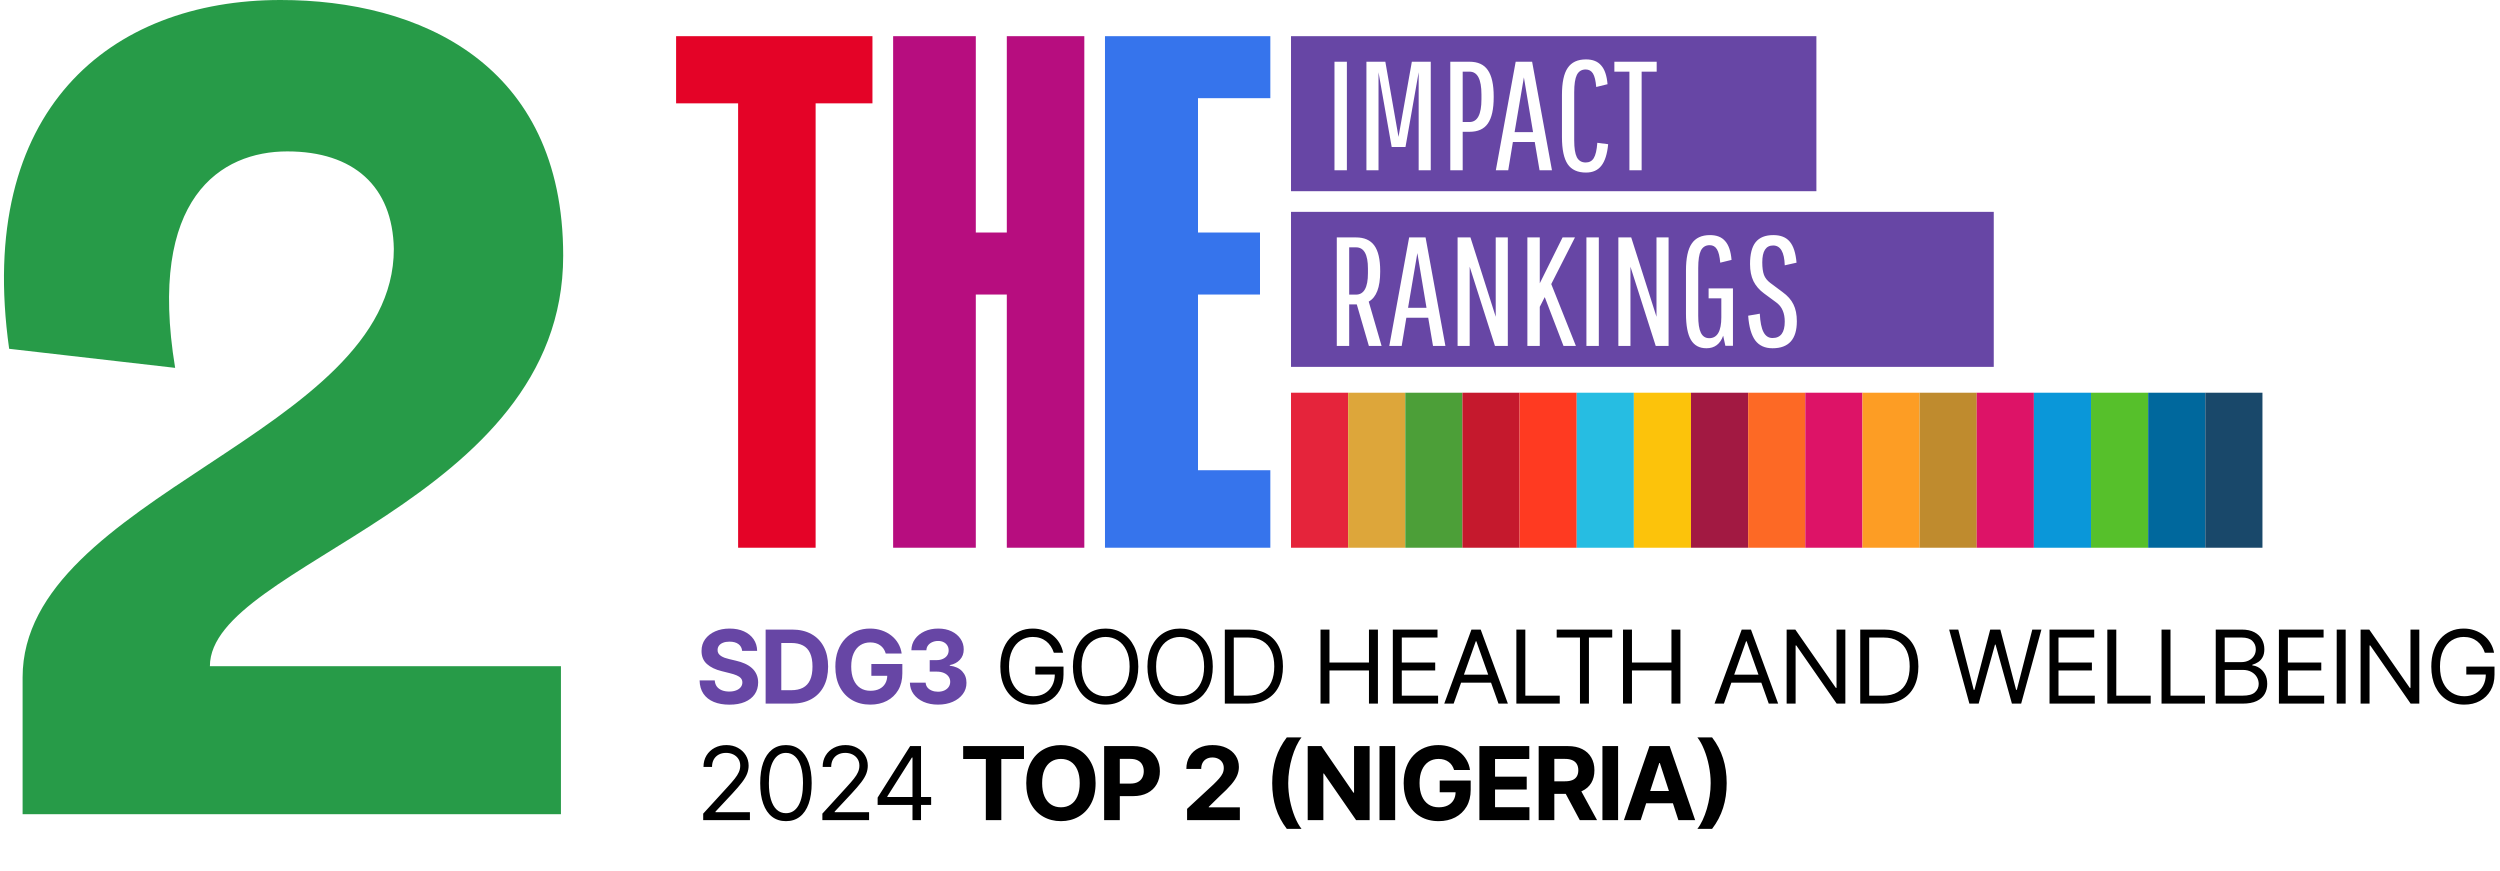 <svg width="221" height="77" viewBox="0 0 221 77" fill="none" xmlns="http://www.w3.org/2000/svg">
<path d="M1.998 71.978V59.883C1.998 43.822 34.815 38.369 34.815 22.01C34.716 16.458 31.246 13.384 25.396 13.384C19.547 13.384 13.003 17.449 15.482 32.519L0.809 30.834C-2.166 9.716 9.732 0 24.801 0C36.996 0 49.786 5.552 49.786 22.605C49.786 44.516 18.555 49.77 18.555 58.892H49.587V71.978H1.998Z" fill="#279B48"/>
<g filter="url(#filter0_b_678_917)">
<path d="M65.606 57.537C65.58 57.279 65.47 57.079 65.276 56.936C65.082 56.793 64.819 56.722 64.487 56.722C64.261 56.722 64.07 56.754 63.915 56.818C63.759 56.88 63.64 56.966 63.557 57.077C63.476 57.188 63.435 57.313 63.435 57.454C63.431 57.571 63.456 57.673 63.509 57.761C63.564 57.848 63.64 57.924 63.736 57.988C63.832 58.049 63.943 58.104 64.068 58.151C64.194 58.195 64.328 58.234 64.471 58.266L65.059 58.406C65.344 58.47 65.607 58.555 65.845 58.662C66.084 58.769 66.29 58.9 66.465 59.055C66.64 59.211 66.775 59.394 66.871 59.605C66.969 59.816 67.019 60.058 67.021 60.33C67.019 60.731 66.917 61.078 66.715 61.372C66.514 61.664 66.225 61.891 65.845 62.053C65.468 62.213 65.013 62.293 64.481 62.293C63.952 62.293 63.492 62.212 63.1 62.05C62.71 61.888 62.405 61.648 62.186 61.331C61.968 61.011 61.854 60.616 61.844 60.145H63.183C63.198 60.364 63.261 60.548 63.371 60.695C63.484 60.84 63.635 60.949 63.822 61.024C64.012 61.096 64.226 61.133 64.465 61.133C64.699 61.133 64.902 61.098 65.075 61.03C65.25 60.962 65.385 60.867 65.481 60.746C65.577 60.624 65.625 60.485 65.625 60.327C65.625 60.18 65.581 60.056 65.494 59.956C65.408 59.856 65.283 59.771 65.117 59.701C64.953 59.63 64.751 59.566 64.513 59.509L63.8 59.33C63.248 59.196 62.812 58.986 62.493 58.7C62.173 58.415 62.014 58.03 62.016 57.547C62.014 57.15 62.12 56.804 62.333 56.508C62.548 56.212 62.843 55.98 63.218 55.814C63.593 55.648 64.019 55.565 64.496 55.565C64.982 55.565 65.406 55.648 65.769 55.814C66.133 55.98 66.416 56.212 66.619 56.508C66.821 56.804 66.925 57.147 66.932 57.537H65.606ZM70.002 62.2H67.682V55.654H70.022C70.68 55.654 71.247 55.785 71.722 56.048C72.197 56.308 72.562 56.681 72.818 57.169C73.076 57.657 73.205 58.241 73.205 58.921C73.205 59.603 73.076 60.189 72.818 60.679C72.562 61.169 72.195 61.545 71.716 61.807C71.238 62.069 70.667 62.2 70.002 62.2ZM69.066 61.014H69.945C70.354 61.014 70.698 60.942 70.977 60.797C71.258 60.65 71.469 60.423 71.61 60.116C71.753 59.807 71.824 59.409 71.824 58.921C71.824 58.437 71.753 58.042 71.61 57.735C71.469 57.428 71.26 57.202 70.981 57.058C70.701 56.913 70.357 56.84 69.948 56.84H69.066V61.014ZM78.3 57.77C78.255 57.615 78.193 57.477 78.112 57.358C78.031 57.236 77.932 57.134 77.814 57.051C77.699 56.966 77.567 56.901 77.418 56.856C77.271 56.812 77.108 56.789 76.929 56.789C76.595 56.789 76.301 56.872 76.047 57.038C75.796 57.205 75.6 57.446 75.459 57.764C75.318 58.079 75.248 58.465 75.248 58.921C75.248 59.377 75.317 59.765 75.456 60.084C75.594 60.404 75.79 60.648 76.044 60.816C76.297 60.982 76.597 61.065 76.942 61.065C77.255 61.065 77.522 61.01 77.744 60.899C77.968 60.786 78.138 60.627 78.255 60.423C78.375 60.218 78.434 59.977 78.434 59.697L78.716 59.739H77.028V58.697H79.767V59.522C79.767 60.097 79.646 60.591 79.403 61.005C79.16 61.416 78.826 61.733 78.399 61.957C77.973 62.179 77.485 62.289 76.936 62.289C76.322 62.289 75.783 62.154 75.318 61.883C74.854 61.611 74.492 61.224 74.232 60.723C73.974 60.221 73.845 59.624 73.845 58.934C73.845 58.403 73.922 57.93 74.075 57.515C74.231 57.097 74.448 56.743 74.727 56.453C75.006 56.164 75.331 55.943 75.702 55.792C76.073 55.641 76.474 55.565 76.907 55.565C77.278 55.565 77.623 55.619 77.942 55.728C78.262 55.834 78.545 55.986 78.792 56.182C79.042 56.378 79.245 56.611 79.403 56.882C79.561 57.15 79.662 57.446 79.707 57.77H78.3ZM82.918 62.289C82.441 62.289 82.015 62.207 81.642 62.043C81.272 61.877 80.979 61.649 80.764 61.359C80.551 61.068 80.441 60.731 80.434 60.349H81.828C81.836 60.509 81.889 60.65 81.984 60.771C82.082 60.891 82.213 60.983 82.374 61.049C82.536 61.115 82.719 61.148 82.921 61.148C83.132 61.148 83.318 61.111 83.48 61.037C83.642 60.962 83.769 60.859 83.861 60.727C83.952 60.594 83.998 60.442 83.998 60.27C83.998 60.095 83.949 59.94 83.851 59.806C83.755 59.67 83.617 59.563 83.436 59.486C83.257 59.41 83.043 59.371 82.796 59.371H82.186V58.355H82.796C83.005 58.355 83.189 58.319 83.349 58.246C83.511 58.174 83.637 58.074 83.726 57.946C83.816 57.816 83.861 57.665 83.861 57.492C83.861 57.328 83.821 57.184 83.742 57.061C83.666 56.935 83.557 56.837 83.416 56.767C83.278 56.696 83.116 56.661 82.93 56.661C82.743 56.661 82.572 56.695 82.416 56.764C82.26 56.83 82.136 56.924 82.042 57.048C81.948 57.172 81.898 57.316 81.892 57.483H80.566C80.572 57.105 80.68 56.773 80.888 56.486C81.097 56.198 81.378 55.973 81.732 55.811C82.088 55.647 82.49 55.565 82.937 55.565C83.389 55.565 83.784 55.647 84.123 55.811C84.461 55.975 84.725 56.197 84.912 56.476C85.102 56.753 85.195 57.064 85.193 57.409C85.195 57.776 85.082 58.081 84.851 58.326C84.623 58.571 84.326 58.727 83.96 58.793V58.844C84.441 58.906 84.808 59.073 85.059 59.346C85.313 59.617 85.438 59.955 85.436 60.362C85.438 60.735 85.331 61.066 85.113 61.356C84.898 61.646 84.601 61.874 84.222 62.04C83.843 62.206 83.408 62.289 82.918 62.289Z" fill="#6746A5"/>
<path d="M93.159 57.7C93.088 57.485 92.996 57.292 92.881 57.121C92.768 56.949 92.632 56.802 92.475 56.68C92.319 56.559 92.142 56.466 91.944 56.402C91.746 56.338 91.529 56.306 91.292 56.306C90.904 56.306 90.552 56.407 90.234 56.607C89.917 56.807 89.664 57.102 89.477 57.492C89.289 57.882 89.196 58.361 89.196 58.927C89.196 59.494 89.29 59.972 89.48 60.362C89.67 60.752 89.927 61.047 90.25 61.248C90.574 61.448 90.939 61.548 91.343 61.548C91.718 61.548 92.049 61.468 92.334 61.308C92.622 61.146 92.846 60.918 93.005 60.624C93.167 60.328 93.248 59.98 93.248 59.579L93.491 59.63H91.522V58.927H94.015V59.63C94.015 60.169 93.9 60.638 93.67 61.037C93.442 61.435 93.127 61.744 92.724 61.963C92.323 62.181 91.863 62.289 91.343 62.289C90.764 62.289 90.255 62.153 89.816 61.88C89.379 61.608 89.038 61.22 88.793 60.717C88.55 60.214 88.429 59.618 88.429 58.927C88.429 58.41 88.498 57.944 88.636 57.531C88.777 57.115 88.975 56.761 89.231 56.469C89.487 56.178 89.789 55.954 90.138 55.798C90.488 55.643 90.873 55.565 91.292 55.565C91.637 55.565 91.959 55.617 92.257 55.722C92.558 55.824 92.825 55.97 93.06 56.16C93.296 56.347 93.493 56.572 93.651 56.834C93.809 57.094 93.917 57.383 93.977 57.7H93.159ZM100.626 58.927C100.626 59.618 100.501 60.214 100.252 60.717C100.002 61.22 99.66 61.608 99.226 61.88C98.791 62.153 98.295 62.289 97.736 62.289C97.178 62.289 96.682 62.153 96.247 61.88C95.812 61.608 95.47 61.22 95.221 60.717C94.972 60.214 94.847 59.618 94.847 58.927C94.847 58.237 94.972 57.64 95.221 57.138C95.47 56.635 95.812 56.247 96.247 55.974C96.682 55.701 97.178 55.565 97.736 55.565C98.295 55.565 98.791 55.701 99.226 55.974C99.66 56.247 100.002 56.635 100.252 57.138C100.501 57.64 100.626 58.237 100.626 58.927ZM99.859 58.927C99.859 58.361 99.764 57.882 99.574 57.492C99.386 57.102 99.132 56.807 98.81 56.607C98.491 56.407 98.133 56.306 97.736 56.306C97.34 56.306 96.981 56.407 96.659 56.607C96.34 56.807 96.085 57.102 95.895 57.492C95.708 57.882 95.614 58.361 95.614 58.927C95.614 59.494 95.708 59.972 95.895 60.362C96.085 60.752 96.34 61.047 96.659 61.248C96.981 61.448 97.34 61.548 97.736 61.548C98.133 61.548 98.491 61.448 98.81 61.248C99.132 61.047 99.386 60.752 99.574 60.362C99.764 59.972 99.859 59.494 99.859 58.927ZM107.211 58.927C107.211 59.618 107.086 60.214 106.837 60.717C106.588 61.22 106.246 61.608 105.811 61.88C105.376 62.153 104.88 62.289 104.322 62.289C103.764 62.289 103.267 62.153 102.832 61.88C102.398 61.608 102.056 61.22 101.807 60.717C101.557 60.214 101.433 59.618 101.433 58.927C101.433 58.237 101.557 57.64 101.807 57.138C102.056 56.635 102.398 56.247 102.832 55.974C103.267 55.701 103.764 55.565 104.322 55.565C104.88 55.565 105.376 55.701 105.811 55.974C106.246 56.247 106.588 56.635 106.837 57.138C107.086 57.64 107.211 58.237 107.211 58.927ZM106.444 58.927C106.444 58.361 106.349 57.882 106.159 57.492C105.972 57.102 105.717 56.807 105.396 56.607C105.076 56.407 104.718 56.306 104.322 56.306C103.925 56.306 103.566 56.407 103.245 56.607C102.925 56.807 102.671 57.102 102.481 57.492C102.293 57.882 102.2 58.361 102.2 58.927C102.2 59.494 102.293 59.972 102.481 60.362C102.671 60.752 102.925 61.047 103.245 61.248C103.566 61.448 103.925 61.548 104.322 61.548C104.718 61.548 105.076 61.448 105.396 61.248C105.717 61.047 105.972 60.752 106.159 60.362C106.349 59.972 106.444 59.494 106.444 58.927ZM110.294 62.2H108.274V55.654H110.383C111.018 55.654 111.561 55.785 112.013 56.048C112.465 56.308 112.811 56.681 113.052 57.169C113.293 57.655 113.413 58.237 113.413 58.914C113.413 59.596 113.291 60.183 113.049 60.675C112.806 61.166 112.452 61.543 111.988 61.807C111.523 62.069 110.958 62.2 110.294 62.2ZM109.066 61.497H110.242C110.784 61.497 111.232 61.392 111.588 61.184C111.944 60.975 112.209 60.678 112.384 60.292C112.559 59.906 112.646 59.447 112.646 58.914C112.646 58.386 112.56 57.931 112.387 57.55C112.214 57.166 111.957 56.872 111.614 56.668C111.271 56.461 110.843 56.358 110.332 56.358H109.066V61.497ZM116.734 62.2V55.654H117.526V58.569H121.016V55.654H121.809V62.2H121.016V59.272H117.526V62.2H116.734ZM123.126 62.2V55.654H127.076V56.358H123.918V58.569H126.872V59.272H123.918V61.497H127.127V62.2H123.126ZM128.503 62.2H127.672L130.076 55.654H130.894L133.297 62.2H132.466L130.51 56.69H130.459L128.503 62.2ZM128.81 59.643H132.159V60.346H128.81V59.643ZM134.047 62.2V55.654H134.839V61.497H137.882V62.2H134.047ZM137.611 56.358V55.654H142.52V56.358H140.462V62.2H139.669V56.358H137.611ZM143.474 62.2V55.654H144.266V58.569H147.756V55.654H148.549V62.2H147.756V59.272H144.266V62.2H143.474ZM152.395 62.2H151.564L153.968 55.654H154.786L157.189 62.2H156.358L154.402 56.69H154.351L152.395 62.2ZM152.702 59.643H156.052V60.346H152.702V59.643ZM163.129 55.654V62.2H162.362L158.795 57.061H158.732V62.2H157.939V55.654H158.706L162.286 60.806H162.349V55.654H163.129ZM166.465 62.2H164.445V55.654H166.555C167.19 55.654 167.733 55.785 168.185 56.048C168.636 56.308 168.983 56.681 169.223 57.169C169.464 57.655 169.585 58.237 169.585 58.914C169.585 59.596 169.463 60.183 169.22 60.675C168.977 61.166 168.624 61.543 168.159 61.807C167.695 62.069 167.13 62.2 166.465 62.2ZM165.238 61.497H166.414C166.955 61.497 167.404 61.392 167.76 61.184C168.115 60.975 168.381 60.678 168.555 60.292C168.73 59.906 168.817 59.447 168.817 58.914C168.817 58.386 168.731 57.931 168.559 57.55C168.386 57.166 168.128 56.872 167.785 56.668C167.442 56.461 167.015 56.358 166.504 56.358H165.238V61.497ZM174.094 62.2L172.304 55.654H173.11L174.478 60.986H174.542L175.935 55.654H176.83L178.224 60.986H178.287L179.655 55.654H180.461L178.671 62.2H177.853L176.408 56.984H176.357L174.912 62.2H174.094ZM181.178 62.2V55.654H185.129V56.358H181.971V58.569H184.924V59.272H181.971V61.497H185.18V62.2H181.178ZM186.287 62.2V55.654H187.08V61.497H190.122V62.2H186.287ZM191.08 62.2V55.654H191.872V61.497H194.915V62.2H191.08ZM195.872 62.2V55.654H198.161C198.617 55.654 198.993 55.733 199.289 55.891C199.585 56.047 199.805 56.256 199.95 56.521C200.095 56.783 200.168 57.074 200.168 57.393C200.168 57.674 200.118 57.907 200.017 58.09C199.919 58.273 199.789 58.418 199.628 58.525C199.468 58.631 199.294 58.71 199.107 58.761V58.825C199.307 58.838 199.508 58.908 199.711 59.036C199.913 59.164 200.082 59.347 200.219 59.586C200.355 59.824 200.423 60.116 200.423 60.461C200.423 60.789 200.349 61.084 200.2 61.347C200.05 61.609 199.815 61.816 199.493 61.97C199.172 62.123 198.753 62.2 198.237 62.2H195.872ZM196.665 61.497H198.237C198.755 61.497 199.123 61.397 199.34 61.196C199.559 60.994 199.669 60.749 199.669 60.461C199.669 60.24 199.613 60.035 199.5 59.848C199.387 59.658 199.226 59.507 199.017 59.394C198.808 59.279 198.561 59.221 198.276 59.221H196.665V61.497ZM196.665 58.531H198.135C198.374 58.531 198.589 58.484 198.781 58.39C198.974 58.297 199.128 58.164 199.241 57.994C199.356 57.824 199.413 57.623 199.413 57.393C199.413 57.105 199.313 56.861 199.113 56.661C198.913 56.459 198.595 56.358 198.161 56.358H196.665V58.531ZM201.456 62.2V55.654H205.406V56.358H202.248V58.569H205.201V59.272H202.248V61.497H205.457V62.2H201.456ZM207.357 55.654V62.2H206.565V55.654H207.357ZM213.867 55.654V62.2H213.1L209.533 57.061H209.469V62.2H208.676V55.654H209.444L213.023 60.806H213.087V55.654H213.867ZM219.657 57.7C219.587 57.485 219.494 57.292 219.379 57.121C219.266 56.949 219.131 56.802 218.973 56.68C218.818 56.559 218.641 56.466 218.443 56.402C218.245 56.338 218.027 56.306 217.791 56.306C217.403 56.306 217.05 56.407 216.733 56.607C216.415 56.807 216.163 57.102 215.975 57.492C215.788 57.882 215.694 58.361 215.694 58.927C215.694 59.494 215.789 59.972 215.979 60.362C216.168 60.752 216.425 61.047 216.749 61.248C217.073 61.448 217.437 61.548 217.842 61.548C218.217 61.548 218.547 61.468 218.833 61.308C219.12 61.146 219.344 60.918 219.504 60.624C219.666 60.328 219.747 59.98 219.747 59.579L219.99 59.63H218.021V58.927H220.514V59.63C220.514 60.169 220.399 60.638 220.169 61.037C219.941 61.435 219.625 61.744 219.223 61.963C218.822 62.181 218.362 62.289 217.842 62.289C217.262 62.289 216.753 62.153 216.314 61.88C215.877 61.608 215.537 61.22 215.291 60.717C215.049 60.214 214.927 59.618 214.927 58.927C214.927 58.41 214.996 57.944 215.135 57.531C215.276 57.115 215.474 56.761 215.729 56.469C215.985 56.178 216.288 55.954 216.637 55.798C216.986 55.643 217.371 55.565 217.791 55.565C218.136 55.565 218.458 55.617 218.756 55.722C219.056 55.824 219.324 55.97 219.558 56.16C219.795 56.347 219.992 56.572 220.149 56.834C220.307 57.094 220.416 57.383 220.475 57.7H219.657Z" fill="black"/>
<path d="M62.163 72.5V71.925L64.324 69.56C64.578 69.283 64.786 69.042 64.95 68.837C65.114 68.631 65.236 68.437 65.315 68.256C65.396 68.072 65.436 67.881 65.436 67.68C65.436 67.45 65.381 67.251 65.27 67.083C65.161 66.914 65.012 66.784 64.823 66.693C64.633 66.601 64.42 66.555 64.183 66.555C63.932 66.555 63.712 66.608 63.525 66.712C63.34 66.814 63.196 66.958 63.093 67.144C62.993 67.329 62.943 67.546 62.943 67.796H62.189C62.189 67.412 62.277 67.075 62.454 66.785C62.631 66.496 62.872 66.27 63.176 66.108C63.483 65.946 63.828 65.865 64.209 65.865C64.592 65.865 64.932 65.946 65.228 66.108C65.525 66.27 65.757 66.488 65.925 66.763C66.093 67.038 66.178 67.344 66.178 67.68C66.178 67.921 66.134 68.157 66.047 68.387C65.961 68.615 65.812 68.869 65.599 69.151C65.388 69.43 65.095 69.771 64.72 70.173L63.25 71.746V71.797H66.293V72.5H62.163ZM69.478 72.59C68.996 72.59 68.586 72.459 68.247 72.196C67.908 71.932 67.649 71.55 67.471 71.049C67.291 70.546 67.202 69.939 67.202 69.227C67.202 68.52 67.291 67.916 67.471 67.415C67.652 66.912 67.912 66.529 68.25 66.265C68.591 65.998 69 65.865 69.478 65.865C69.955 65.865 70.363 65.998 70.702 66.265C71.043 66.529 71.302 66.912 71.481 67.415C71.663 67.916 71.753 68.52 71.753 69.227C71.753 69.939 71.664 70.546 71.485 71.049C71.306 71.55 71.047 71.932 70.708 72.196C70.369 72.459 69.959 72.59 69.478 72.59ZM69.478 71.886C69.955 71.886 70.326 71.656 70.59 71.196C70.854 70.736 70.986 70.079 70.986 69.227C70.986 68.66 70.925 68.178 70.804 67.779C70.685 67.381 70.512 67.077 70.286 66.869C70.062 66.66 69.793 66.555 69.478 66.555C69.004 66.555 68.635 66.789 68.368 67.255C68.102 67.72 67.969 68.377 67.969 69.227C67.969 69.794 68.029 70.276 68.148 70.672C68.267 71.068 68.439 71.37 68.663 71.576C68.888 71.783 69.16 71.886 69.478 71.886ZM72.698 72.5V71.925L74.858 69.56C75.112 69.283 75.32 69.042 75.484 68.837C75.649 68.631 75.77 68.437 75.849 68.256C75.93 68.072 75.97 67.881 75.97 67.68C75.97 67.45 75.915 67.251 75.804 67.083C75.695 66.914 75.546 66.784 75.357 66.693C75.167 66.601 74.954 66.555 74.718 66.555C74.466 66.555 74.247 66.608 74.059 66.712C73.874 66.814 73.73 66.958 73.628 67.144C73.528 67.329 73.477 67.546 73.477 67.796H72.723C72.723 67.412 72.812 67.075 72.989 66.785C73.165 66.496 73.406 66.27 73.711 66.108C74.018 65.946 74.362 65.865 74.743 65.865C75.127 65.865 75.466 65.946 75.763 66.108C76.059 66.27 76.291 66.488 76.459 66.763C76.628 67.038 76.712 67.344 76.712 67.68C76.712 67.921 76.668 68.157 76.581 68.387C76.496 68.615 76.346 68.869 76.133 69.151C75.922 69.43 75.629 69.771 75.254 70.173L73.784 71.746V71.797H76.827V72.5H72.698ZM77.583 71.158V70.506L80.459 65.954H80.932V66.965H80.613L78.439 70.403V70.454H82.313V71.158H77.583ZM80.664 72.5V70.96V70.656V65.954H81.418V72.5H80.664ZM85.144 67.096V65.954H90.52V67.096H88.516V72.5H87.148V67.096H85.144ZM96.851 69.227C96.851 69.941 96.716 70.548 96.445 71.049C96.177 71.55 95.81 71.932 95.346 72.196C94.883 72.459 94.363 72.59 93.786 72.59C93.204 72.59 92.682 72.457 92.22 72.193C91.758 71.929 91.392 71.546 91.124 71.046C90.855 70.545 90.721 69.939 90.721 69.227C90.721 68.513 90.855 67.906 91.124 67.406C91.392 66.905 91.758 66.523 92.22 66.261C92.682 65.997 93.204 65.865 93.786 65.865C94.363 65.865 94.883 65.997 95.346 66.261C95.81 66.523 96.177 66.905 96.445 67.406C96.716 67.906 96.851 68.513 96.851 69.227ZM95.448 69.227C95.448 68.765 95.379 68.375 95.24 68.058C95.104 67.74 94.911 67.499 94.662 67.335C94.412 67.171 94.121 67.089 93.786 67.089C93.451 67.089 93.16 67.171 92.91 67.335C92.661 67.499 92.467 67.74 92.329 68.058C92.192 68.375 92.124 68.765 92.124 69.227C92.124 69.69 92.192 70.079 92.329 70.397C92.467 70.715 92.661 70.955 92.91 71.119C93.16 71.283 93.451 71.365 93.786 71.365C94.121 71.365 94.412 71.283 94.662 71.119C94.911 70.955 95.104 70.715 95.24 70.397C95.379 70.079 95.448 69.69 95.448 69.227ZM97.606 72.5V65.954H100.189C100.685 65.954 101.108 66.049 101.457 66.239C101.807 66.427 102.073 66.688 102.256 67.022C102.442 67.354 102.534 67.738 102.534 68.173C102.534 68.607 102.441 68.991 102.253 69.323C102.066 69.656 101.794 69.914 101.438 70.1C101.084 70.285 100.656 70.378 100.153 70.378H98.507V69.269H99.93C100.196 69.269 100.415 69.223 100.588 69.131C100.763 69.038 100.893 68.909 100.978 68.745C101.065 68.579 101.109 68.388 101.109 68.173C101.109 67.955 101.065 67.766 100.978 67.604C100.893 67.44 100.763 67.313 100.588 67.223C100.413 67.132 100.192 67.086 99.923 67.086H98.99V72.5H97.606ZM104.938 72.5V71.503L107.268 69.346C107.466 69.154 107.632 68.981 107.766 68.828C107.903 68.674 108.006 68.524 108.076 68.377C108.147 68.228 108.182 68.067 108.182 67.894C108.182 67.703 108.138 67.538 108.051 67.399C107.964 67.258 107.844 67.151 107.693 67.076C107.542 67 107.37 66.961 107.178 66.961C106.978 66.961 106.803 67.002 106.654 67.083C106.505 67.164 106.39 67.28 106.309 67.431C106.228 67.582 106.188 67.762 106.188 67.971H104.874C104.874 67.543 104.971 67.171 105.165 66.856C105.359 66.54 105.63 66.296 105.98 66.124C106.329 65.951 106.732 65.865 107.188 65.865C107.657 65.865 108.065 65.948 108.412 66.114C108.761 66.278 109.033 66.506 109.227 66.798C109.421 67.09 109.518 67.425 109.518 67.802C109.518 68.049 109.469 68.293 109.371 68.534C109.275 68.775 109.103 69.042 108.856 69.336C108.609 69.628 108.261 69.978 107.811 70.387L106.856 71.324V71.369H109.604V72.5H104.938ZM112.463 69.227C112.463 68.435 112.569 67.705 112.78 67.038C112.993 66.371 113.318 65.753 113.754 65.184H115.055C114.889 65.395 114.734 65.653 114.592 65.958C114.449 66.26 114.324 66.593 114.218 66.955C114.111 67.317 114.028 67.692 113.968 68.08C113.909 68.466 113.879 68.848 113.879 69.227C113.879 69.732 113.93 70.243 114.032 70.758C114.137 71.272 114.277 71.749 114.454 72.19C114.633 72.631 114.833 72.992 115.055 73.273H113.754C113.318 72.704 112.993 72.087 112.78 71.42C112.569 70.753 112.463 70.022 112.463 69.227ZM121.076 65.954V72.5H119.88L117.033 68.38H116.985V72.5H115.601V65.954H116.815L119.641 70.071H119.698V65.954H121.076ZM123.333 65.954V72.5H121.949V65.954H123.333ZM128.542 68.07C128.497 67.915 128.434 67.777 128.353 67.658C128.272 67.537 128.173 67.434 128.056 67.351C127.941 67.266 127.809 67.201 127.66 67.156C127.513 67.112 127.35 67.089 127.171 67.089C126.836 67.089 126.542 67.172 126.288 67.338C126.037 67.505 125.841 67.746 125.7 68.064C125.56 68.379 125.489 68.765 125.489 69.221C125.489 69.677 125.559 70.065 125.697 70.384C125.836 70.704 126.032 70.948 126.285 71.116C126.539 71.282 126.838 71.365 127.183 71.365C127.497 71.365 127.764 71.31 127.986 71.199C128.209 71.086 128.38 70.928 128.497 70.723C128.616 70.519 128.676 70.277 128.676 69.998L128.957 70.039H127.27V68.997H130.009V69.822C130.009 70.397 129.887 70.891 129.644 71.305C129.401 71.716 129.067 72.033 128.641 72.257C128.215 72.479 127.727 72.59 127.177 72.59C126.563 72.59 126.024 72.454 125.56 72.184C125.095 71.911 124.733 71.524 124.473 71.023C124.215 70.521 124.086 69.924 124.086 69.234C124.086 68.703 124.163 68.23 124.317 67.815C124.472 67.397 124.689 67.043 124.969 66.754C125.248 66.464 125.573 66.243 125.943 66.092C126.314 65.941 126.716 65.865 127.148 65.865C127.519 65.865 127.864 65.919 128.184 66.028C128.503 66.135 128.787 66.286 129.034 66.482C129.283 66.678 129.487 66.911 129.644 67.182C129.802 67.45 129.903 67.746 129.948 68.07H128.542ZM130.778 72.5V65.954H135.189V67.096H132.162V68.655H134.962V69.796H132.162V71.359H135.201V72.5H130.778ZM136.019 72.5V65.954H138.601C139.096 65.954 139.517 66.043 139.867 66.22C140.218 66.394 140.486 66.643 140.669 66.965C140.854 67.284 140.947 67.66 140.947 68.093C140.947 68.527 140.853 68.901 140.666 69.215C140.478 69.526 140.207 69.764 139.851 69.93C139.497 70.097 139.069 70.18 138.566 70.18H136.837V69.067H138.342C138.607 69.067 138.826 69.031 139.001 68.959C139.176 68.886 139.305 68.778 139.391 68.633C139.478 68.488 139.522 68.308 139.522 68.093C139.522 67.875 139.478 67.692 139.391 67.543C139.305 67.394 139.174 67.281 138.998 67.204C138.823 67.125 138.602 67.086 138.336 67.086H137.403V72.5H136.019ZM139.554 69.521L141.18 72.5H139.653L138.061 69.521H139.554ZM143.039 65.954V72.5H141.655V65.954H143.039ZM145.036 72.5H143.553L145.812 65.954H147.596L149.852 72.5H148.369L146.73 67.45H146.679L145.036 72.5ZM144.943 69.927H148.446V71.007H144.943V69.927ZM152.639 69.227C152.639 70.022 152.533 70.753 152.32 71.42C152.109 72.087 151.785 72.704 151.348 73.273H150.047C150.213 73.062 150.368 72.805 150.511 72.5C150.653 72.195 150.778 71.863 150.885 71.503C150.991 71.141 151.074 70.766 151.134 70.378C151.194 69.99 151.223 69.606 151.223 69.227C151.223 68.722 151.171 68.213 151.067 67.7C150.965 67.184 150.824 66.707 150.645 66.268C150.468 65.827 150.269 65.466 150.047 65.184H151.348C151.785 65.753 152.109 66.371 152.32 67.038C152.533 67.705 152.639 68.435 152.639 69.227Z" fill="black"/>
<path d="M97.68 48.419V3.198H112.298V8.679H105.903V20.555H111.384V26.037H105.903V41.568H112.298V48.419H97.68Z" fill="#3674EC"/>
<path d="M78.953 48.419V3.198H86.261V20.555H89.002V3.198H95.854V48.419H89.002V26.037H86.261V48.419H78.953Z" fill="#B70D7F"/>
<path d="M59.767 9.136V3.198H77.125V9.136H72.101V48.419H65.249V9.136H59.767Z" fill="#E40327"/>
<rect width="46.444" height="13.704" transform="translate(114.125 3.198)" fill="#6746A5"/>
<path d="M117.968 15.049V5.457H119.064V15.049H117.968ZM124.245 12.994H123.025L121.861 6.389V15.049H120.792V5.457H122.464L123.628 12.103L124.807 5.457H126.479V15.049H125.41V6.389L124.245 12.994ZM128.206 15.049V5.457H129.905C130.645 5.457 131.184 5.703 131.522 6.197C131.869 6.69 132.043 7.467 132.043 8.526V8.595C132.043 9.655 131.869 10.431 131.522 10.925C131.184 11.409 130.645 11.651 129.905 11.651H129.302V15.049H128.206ZM129.302 10.787H129.905C130.608 10.787 130.96 10.116 130.96 8.773V8.348C130.96 7.005 130.608 6.334 129.905 6.334H129.302V10.787ZM136.096 15.049L135.672 12.555H133.739L133.328 15.049H132.232L133.986 5.457H135.439L137.193 15.049H136.096ZM134.712 6.841L133.89 11.678H135.521L134.712 6.841ZM140.201 15.255C139.461 15.255 138.922 15.008 138.584 14.515C138.246 14.012 138.077 13.213 138.077 12.117V8.389C138.077 7.293 138.246 6.498 138.584 6.005C138.922 5.502 139.461 5.251 140.201 5.251C140.795 5.251 141.243 5.429 141.544 5.786C141.855 6.133 142.042 6.686 142.106 7.444L141.106 7.69C141.06 7.133 140.964 6.736 140.818 6.498C140.672 6.261 140.457 6.142 140.174 6.142C139.818 6.142 139.557 6.302 139.393 6.622C139.238 6.941 139.16 7.453 139.16 8.156V12.405C139.16 13.09 139.238 13.588 139.393 13.898C139.557 14.209 139.818 14.364 140.174 14.364C140.494 14.364 140.731 14.236 140.887 13.98C141.051 13.716 141.156 13.263 141.202 12.624L142.161 12.747C142.079 13.615 141.878 14.25 141.558 14.652C141.247 15.054 140.795 15.255 140.201 15.255ZM142.71 6.334V5.457H146.451V6.334H145.121V15.049H144.039V6.334H142.71Z" fill="white"/>
<rect width="62.123" height="13.704" transform="translate(114.125 18.728)" fill="#6746A5"/>
<path d="M118.172 30.58V20.988H119.871C120.602 20.988 121.141 21.225 121.488 21.7C121.835 22.175 122.009 22.924 122.009 23.948V24.016C122.009 25.405 121.671 26.286 120.995 26.661L122.132 30.58H121.008L119.939 26.907H119.268V30.58H118.172ZM119.268 26.044H119.871C120.574 26.044 120.926 25.414 120.926 24.153V23.742C120.926 22.49 120.574 21.865 119.871 21.865H119.268V26.044ZM126.678 30.58L126.253 28.086H124.321L123.91 30.58H122.814L124.568 20.988H126.02L127.774 30.58H126.678ZM125.294 22.372L124.472 27.209H126.103L125.294 22.372ZM132.153 30.58L129.92 23.578V30.58H128.851V20.988H129.988L132.222 28.004V20.988H133.291V30.58H132.153ZM136.116 27.127V30.58H135.02V20.988H136.116V25.044L138.131 20.988H139.227L137.131 25.112L139.309 30.58H138.213L136.555 26.263L136.116 27.127ZM140.239 30.58V20.988H141.336V30.58H140.239ZM146.366 30.58L144.132 23.578V30.58H143.063V20.988H144.2L146.434 28.004V20.988H147.503V30.58H146.366ZM150.849 30.786C150.228 30.786 149.771 30.539 149.479 30.046C149.187 29.552 149.04 28.776 149.04 27.716V23.92C149.04 22.824 149.209 22.029 149.547 21.536C149.885 21.033 150.424 20.782 151.164 20.782C151.758 20.782 152.206 20.96 152.507 21.316C152.818 21.664 153.005 22.216 153.069 22.975L152.069 23.221C152.023 22.673 151.927 22.28 151.781 22.043C151.635 21.796 151.42 21.673 151.137 21.673C150.781 21.673 150.52 21.833 150.356 22.152C150.201 22.472 150.123 22.984 150.123 23.687V27.922C150.123 28.598 150.201 29.096 150.356 29.415C150.511 29.735 150.758 29.895 151.096 29.895C151.809 29.895 152.165 29.278 152.165 28.045V26.373H151.041V25.496H153.193V30.566H152.521L152.329 29.676C152.064 30.416 151.571 30.786 150.849 30.786ZM156.69 30.786C156.023 30.786 155.516 30.557 155.169 30.101C154.822 29.634 154.611 28.904 154.538 27.908L155.566 27.73C155.603 28.47 155.712 29.013 155.895 29.36C156.078 29.708 156.343 29.881 156.69 29.881C157.412 29.881 157.772 29.397 157.772 28.429C157.772 28.054 157.713 27.73 157.594 27.456C157.485 27.182 157.297 26.944 157.032 26.743L155.936 25.935C155.525 25.633 155.214 25.272 155.004 24.852C154.803 24.432 154.703 23.929 154.703 23.345C154.703 22.468 154.867 21.823 155.196 21.412C155.534 20.992 156.055 20.782 156.758 20.782C157.407 20.782 157.891 20.974 158.211 21.358C158.54 21.741 158.741 22.363 158.814 23.221L157.772 23.454C157.736 22.285 157.393 21.7 156.745 21.7C156.105 21.7 155.785 22.198 155.785 23.194C155.785 23.66 155.836 24.03 155.936 24.304C156.037 24.569 156.219 24.802 156.484 25.003L157.567 25.811C158.024 26.14 158.348 26.506 158.54 26.907C158.741 27.309 158.841 27.807 158.841 28.401C158.841 29.991 158.124 30.786 156.69 30.786Z" fill="white"/>
<rect x="114.125" y="34.716" width="5.052" height="13.704" fill="#E5243B"/>
<rect x="119.177" y="34.716" width="5.052" height="13.704" fill="#DDA63A"/>
<rect x="124.228" y="34.716" width="5.052" height="13.704" fill="#4C9F38"/>
<rect x="129.279" y="34.716" width="5.052" height="13.704" fill="#C5192D"/>
<rect x="134.331" y="34.716" width="5.052" height="13.704" fill="#FF3A21"/>
<rect x="139.382" y="34.716" width="5.052" height="13.704" fill="#26BDE2"/>
<rect x="144.434" y="34.716" width="5.052" height="13.704" fill="#FCC30B"/>
<rect x="149.485" y="34.716" width="5.052" height="13.704" fill="#A21942"/>
<rect x="154.537" y="34.716" width="5.052" height="13.704" fill="#FD6925"/>
<rect x="159.589" y="34.716" width="5.052" height="13.704" fill="#DD1367"/>
<rect x="164.64" y="34.716" width="5.052" height="13.704" fill="#FD9D24"/>
<rect x="169.692" y="34.716" width="5.052" height="13.704" fill="#BF8B2E"/>
<rect x="174.743" y="34.716" width="5.052" height="13.704" fill="#DD1367"/>
<rect x="179.795" y="34.716" width="5.052" height="13.704" fill="#0A97D9"/>
<rect x="184.846" y="34.716" width="5.052" height="13.704" fill="#56C02B"/>
<rect x="189.898" y="34.716" width="5.052" height="13.704" fill="#00689D"/>
<rect x="194.949" y="34.716" width="5.052" height="13.704" fill="#19486A"/>
</g>
<defs>
<filter id="filter0_b_678_917" x="17.743" y="-36.543" width="239.314" height="149.586" filterUnits="userSpaceOnUse" color-interpolation-filters="sRGB">
<feFlood flood-opacity="0" result="BackgroundImageFix"/>
<feGaussianBlur in="BackgroundImageFix" stdDeviation="18.271"/>
<feComposite in2="SourceAlpha" operator="in" result="effect1_backgroundBlur_678_917"/>
<feBlend mode="normal" in="SourceGraphic" in2="effect1_backgroundBlur_678_917" result="shape"/>
</filter>
</defs>
</svg>
